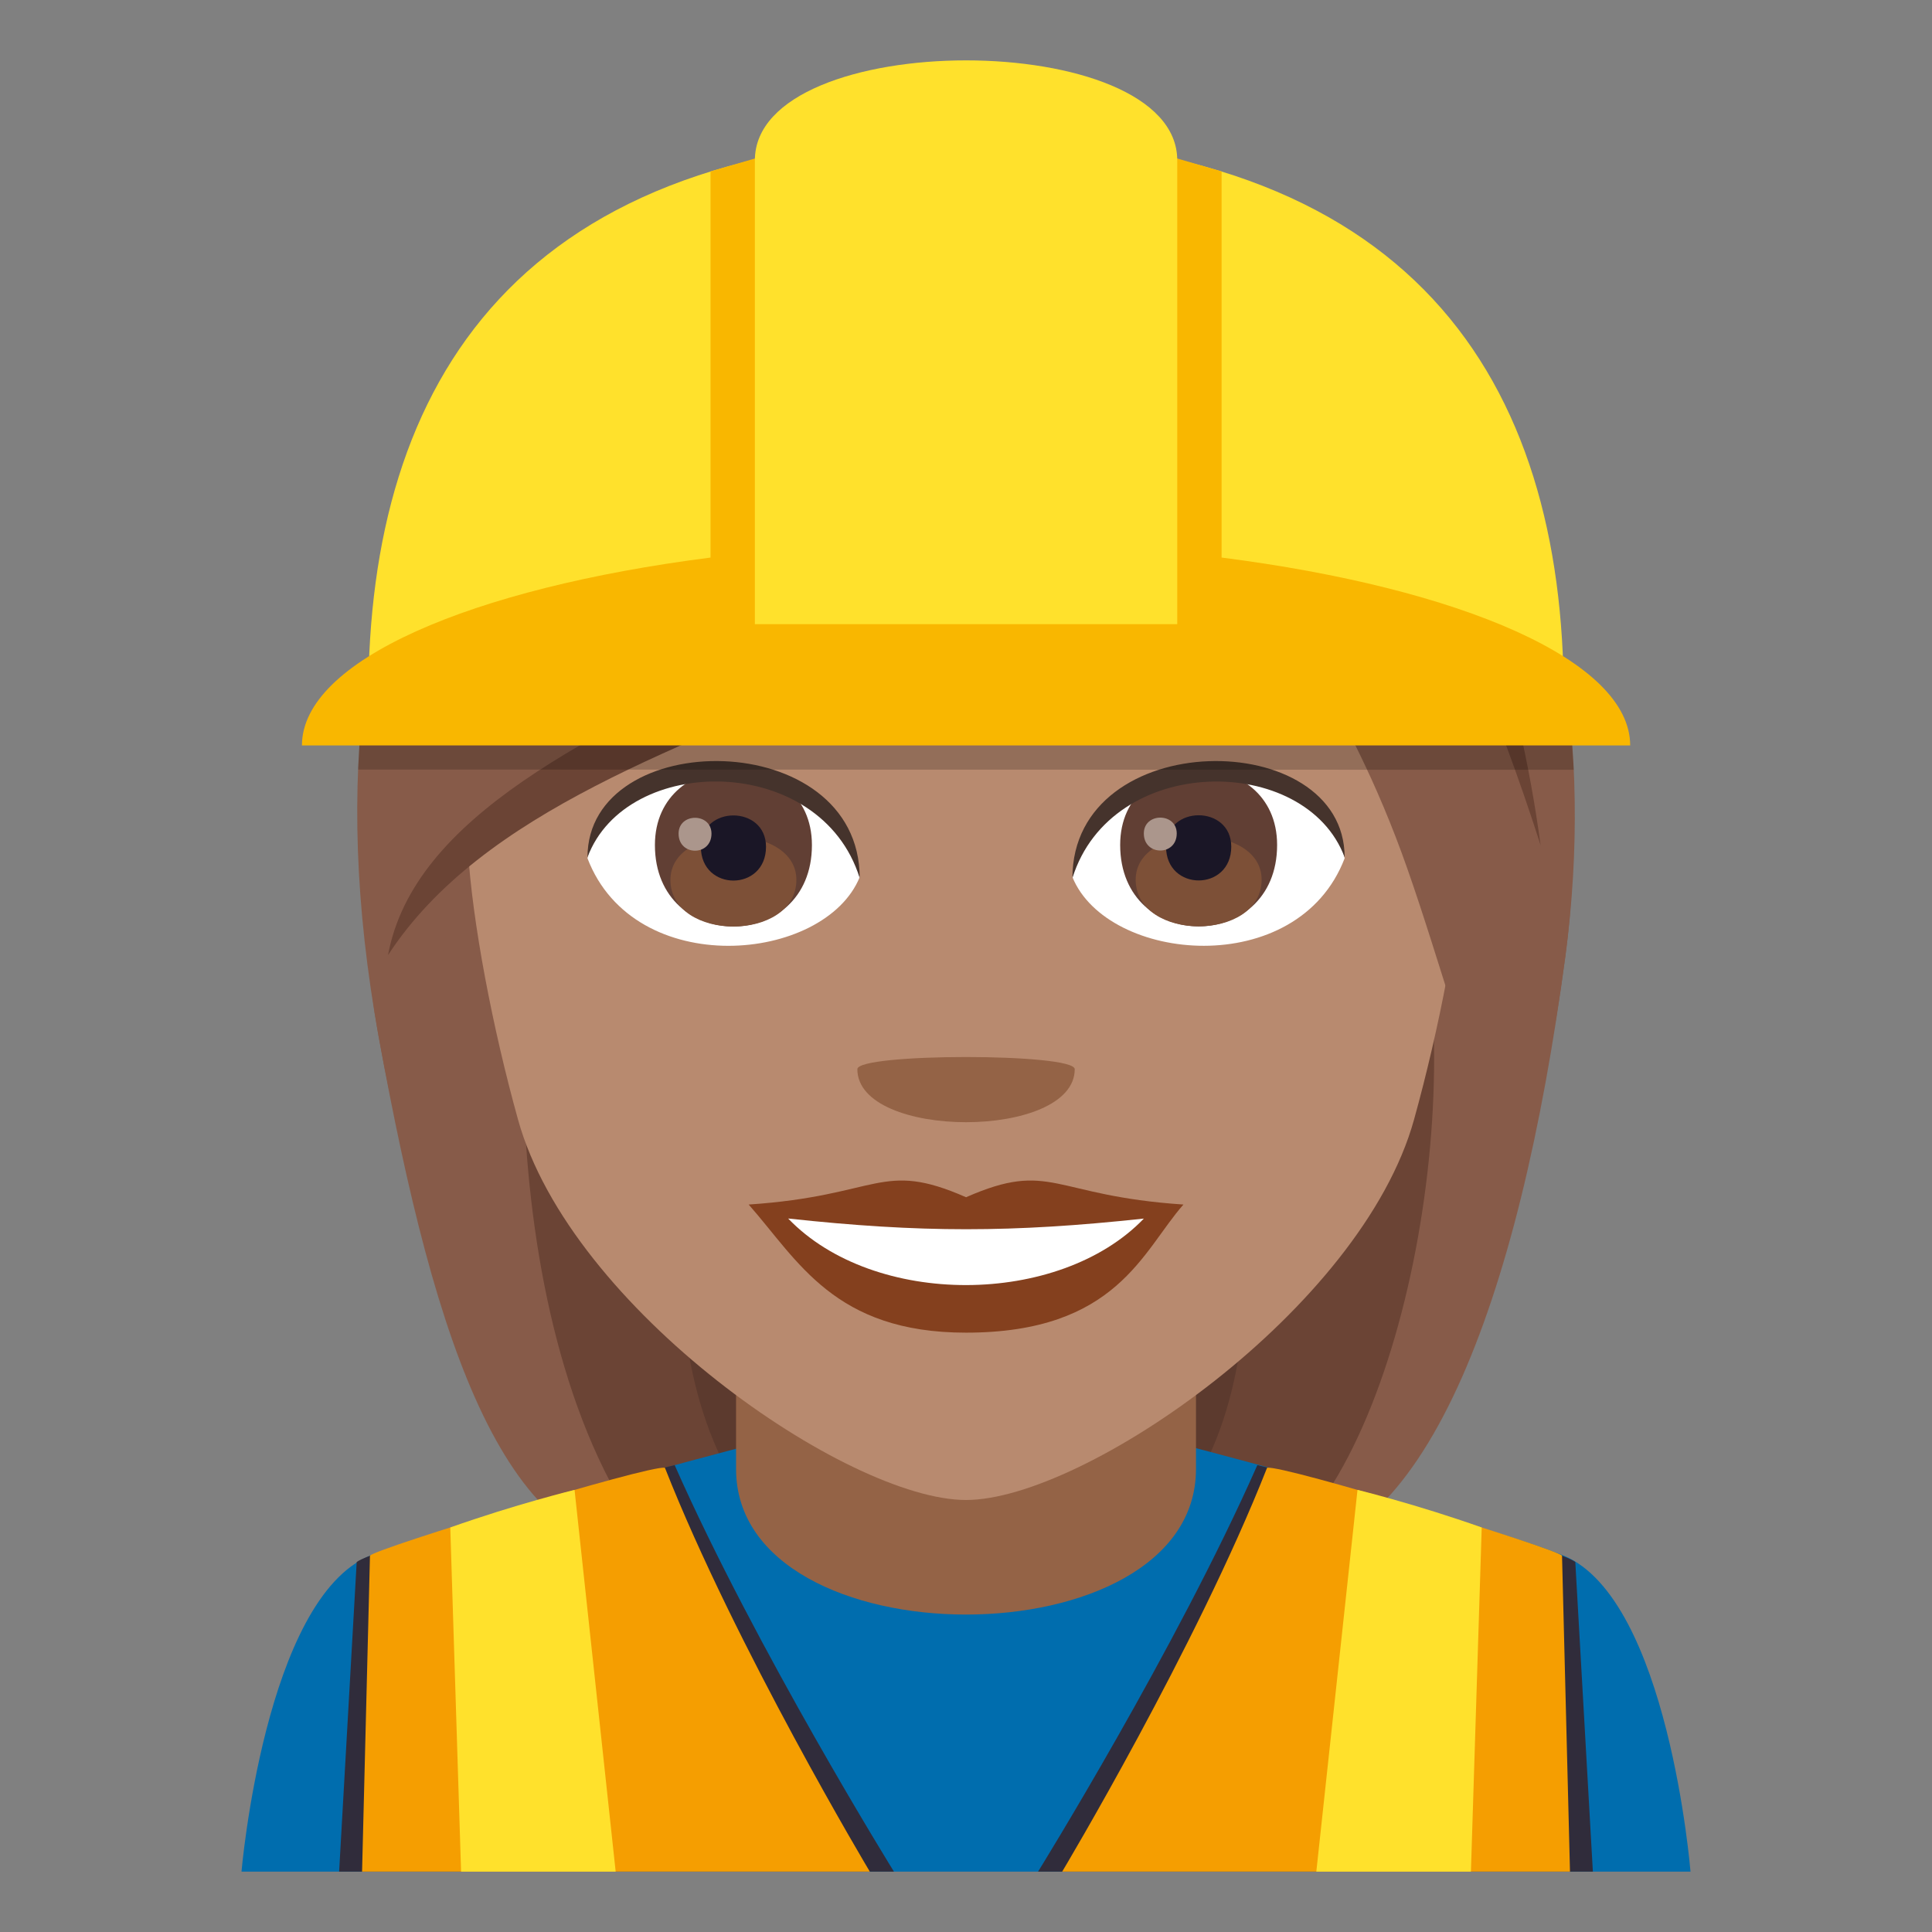 <?xml version="1.0" encoding="utf-8"?>
<!-- Generator: Adobe Illustrator 15.0.0, SVG Export Plug-In . SVG Version: 6.00 Build 0)  -->
<!DOCTYPE svg PUBLIC "-//W3C//DTD SVG 1.1//EN" "http://www.w3.org/Graphics/SVG/1.1/DTD/svg11.dtd">
<svg version="1.1" id="Layer_1" xmlns:x="http://ns.adobe.com/Extensibility/1.0/" xmlns:i="http://ns.adobe.com/AdobeIllustrator/10.0/" xmlns:graph="http://ns.adobe.com/Graphs/1.0/"
	 xmlns="http://www.w3.org/2000/svg" xmlns:xlink="http://www.w3.org/1999/xlink" xmlns:a="http://ns.adobe.com/AdobeSVGViewerExtensions/3.0/"
	 x="0px" y="0px" width="64px" height="64px" viewBox="0 0 64 64" enable-background="new 0 0 64 64" xml:space="preserve">
<rect x="0" y="0" width="64" height="64" fill="#808080" stroke="none"/>
<path fill="#5C3A2E" d="M20.977,15.726c-7.432,36.657-6.752,35.872,8.893,35.872C21.213,44.639,37.797,15.228,20.977,15.726z"/>
<path fill="#6B4435" d="M18.297,15.157c-5.424,27.853-0.746,35.003,3.41,36.44h4.76C15.328,42.578,32.742,14.608,18.297,15.157z"/>
<path fill="#5C3A2E" d="M42.842,15.724c7.432,36.657,6.75,35.872-8.893,35.872C41.91,46.012,26.021,15.226,42.842,15.724z"/>
<path fill="#6B4435" d="M45.521,15.157c7.928,25.339-0.018,35.267-3.41,36.438h-4.76C48.492,43.314,31.078,14.606,45.521,15.157z"/>
<path fill="#875B49" d="M46.619,28.773c2.262,6.439,0.023,19.66-4.658,22.824c5.189,0,8.352-8.379,9.893-19.908
	C53.779,17.286,42.59,17.278,46.619,28.773z"/>
<path fill="#875B49" d="M12.547,34.361c1.893,10.406,4.219,17.236,9.313,17.236c-5.68-6.859-5.01-21.33-3.396-24.93
	C26.691,20.956,9.35,16.765,12.547,34.361z"/>
<path fill="#006DAE" d="M12.256,51.533c2.4-0.992,12.363-3.604,12.363-3.604h14.838c0,0,9.953,2.609,12.34,3.602
	C55.268,52.973,56,62,56,62H8C8,62,8.775,52.967,12.256,51.533z"/>
<path fill="#302C3B" d="M11.816,51.744c0.512-0.41,8.148-2.65,10.533-3.211C25.035,54.617,29.613,62,29.613,62H11.234L11.816,51.744
	z"/>
<path fill="#F59E01" d="M12.256,51.533c0.186-0.238,9.236-3.01,9.77-2.912C24.373,54.578,28.814,62,28.814,62h-16.82L12.256,51.533z
	"/>
<path fill="#FFE12C" d="M14.916,50.6c2.158-0.768,4.117-1.246,4.117-1.246L20.395,62h-5.121L14.916,50.6z"/>
<path fill="#302C3B" d="M52.184,51.744c-0.512-0.41-8.148-2.65-10.533-3.211C38.965,54.617,34.387,62,34.387,62h18.379
	L52.184,51.744z"/>
<path fill="#F59E01" d="M51.744,51.533c-0.186-0.238-9.236-3.01-9.77-2.912C39.627,54.578,35.186,62,35.186,62h16.822L51.744,51.533
	z"/>
<path fill="#FFE12C" d="M49.084,50.6c-2.16-0.768-4.115-1.246-4.115-1.246L43.605,62h5.121L49.084,50.6z"/>
<path fill="#946346" d="M24.383,48.662c0,6.43,15.236,6.43,15.236,0c0-3.922,0-10.404,0-10.404H24.383
	C24.383,38.258,24.383,43.6,24.383,48.662z"/>
<path fill="#B88A6F" d="M32,6.487c-11.609,0-17.201,9.455-16.502,21.612c0.143,2.443,0.822,5.969,1.662,8.988
	C18.9,43.367,28.088,49.689,32,49.689s13.1-6.322,14.842-12.602c0.838-3.02,1.518-6.545,1.662-8.988
	C49.201,15.942,43.611,6.487,32,6.487z"/>
<path fill="#84401E" d="M32.002,39.66c-2.822-1.24-2.844-0.049-7.201,0.242c1.637,1.857,2.84,4.244,7.199,4.244
	c5.002,0,5.848-2.711,7.203-4.244C34.844,39.611,34.824,38.42,32.002,39.66z"/>
<path fill="#FFFFFF" d="M26.109,40.365c2.844,2.959,8.977,2.92,11.783,0.002C33.516,40.838,30.488,40.838,26.109,40.365z"/>
<path fill="#36281D" d="M44.795,23.684c-2.615-1.559-7.307-1.751-9.164-0.688c-0.395,0.215-0.287,1.342,0.053,1.201
	c2.648-1.104,6.682-1.158,9.168,0.117C45.184,24.482,45.191,23.91,44.795,23.684z"/>
<path fill="#36281D" d="M19.207,23.684c2.615-1.559,7.307-1.751,9.166-0.688c0.395,0.215,0.289,1.342-0.053,1.201
	c-2.648-1.104-6.68-1.16-9.168,0.117C18.818,24.482,18.813,23.91,19.207,23.684z"/>
<path fill="#946346" d="M35.602,35.418c0,2.342-7.201,2.342-7.201,0C28.4,34.881,35.602,34.881,35.602,35.418z"/>
<path fill="#FFFFFF" d="M44.543,28.432c-1.553,4.059-7.861,3.463-9.018,0.623C36.402,24.488,43.689,24.098,44.543,28.432z"/>
<path fill="#613F34" d="M37.107,27.99c0,3.596,5.199,3.596,5.199,0C42.307,24.652,37.107,24.652,37.107,27.99z"/>
<path fill="#7D5037" d="M37.621,29.139c0,2.063,4.172,2.063,4.172,0C41.793,27.227,37.621,27.227,37.621,29.139z"/>
<path fill="#1A1626" d="M38.627,28.047c0,1.492,2.16,1.492,2.16,0C40.787,26.66,38.627,26.66,38.627,28.047z"/>
<path fill="#AB968C" d="M37.891,27.609c0,0.754,1.09,0.754,1.09,0C38.98,26.91,37.891,26.91,37.891,27.609z"/>
<path fill="#45332C" d="M44.543,28.4c0-4.361-9.018-4.361-9.018,0.689C36.813,24.945,43.256,24.945,44.543,28.4z"/>
<path fill="#FFFFFF" d="M19.461,28.432c1.551,4.059,7.861,3.465,9.018,0.623C27.604,24.488,20.314,24.098,19.461,28.432z"/>
<path fill="#613F34" d="M21.695,27.994c0,3.596,5.201,3.596,5.201,0C26.896,24.658,21.695,24.658,21.695,27.994z"/>
<path fill="#7D5037" d="M22.209,29.145c0,2.063,4.172,2.063,4.172,0C26.381,27.232,22.209,27.232,22.209,29.145z"/>
<path fill="#1A1626" d="M23.217,28.051c0,1.492,2.158,1.492,2.158,0C25.375,26.666,23.217,26.666,23.217,28.051z"/>
<path fill="#AB968C" d="M22.479,27.615c0,0.754,1.09,0.754,1.09,0C23.568,26.916,22.479,26.916,22.479,27.615z"/>
<path fill="#45332C" d="M19.461,28.4c0-4.361,9.018-4.361,9.018,0.688C27.191,24.943,20.748,24.943,19.461,28.4z"/>
<path fill="#875B49" d="M42.902,8.573c-6.842,8.176-0.313,8.705,3.717,20.2c2.262,6.439,3.693,14.445,5.234,2.916
	C53.779,17.286,46.377,7.37,42.902,8.573z"/>
<path fill="#875B49" d="M26.111,5.44C17.436,7.821,9.35,16.765,12.547,34.361c1.893,10.406,1.346-2.76,2.959-6.361
	c8.229-5.711,25.256-11.37,27.396-19.427C43.988,6.714,34.791,2.788,26.111,5.44z"/>
<path fill="#6B4435" d="M19.273,18.261c3.725-0.867,21.539-1.277,23.793-9.688C38.855,12.429,34.496,13.478,19.273,18.261z"/>
<path fill="#6B4435" d="M12.854,31.639c6.248-9.581,26.713-8.523,30.213-23.065C36.271,20.778,14.563,22.428,12.854,31.639z"/>
<path fill="#6B4435" d="M41.008,10.565C39.395,13.483,44.996,9.196,51.035,28C49.547,17.007,44.445,9.437,41.008,10.565z"/>
<path fill="#FFE12C" d="M51.801,23.09h-39.6c0-10.431,4.955-18.54,19.801-18.54S51.801,12.659,51.801,23.09z"/>
<path fill="#F9B700" d="M40.467,18.47V5.679L32.004,3.21l-8.467,2.469V18.47c-7.949,1.016-13.535,3.418-13.535,6.224h44
	C54.002,21.888,48.414,19.485,40.467,18.47z"/>
<path fill="#FFE12C" d="M38.998,20.677H25.006V5.312c0-4.416,13.992-4.416,13.992,0V20.677z"/>
<polygon opacity="0.2" points="52.133,25.5 11.863,25.492 11.906,24.693 52.078,24.693 "/>
</svg>

